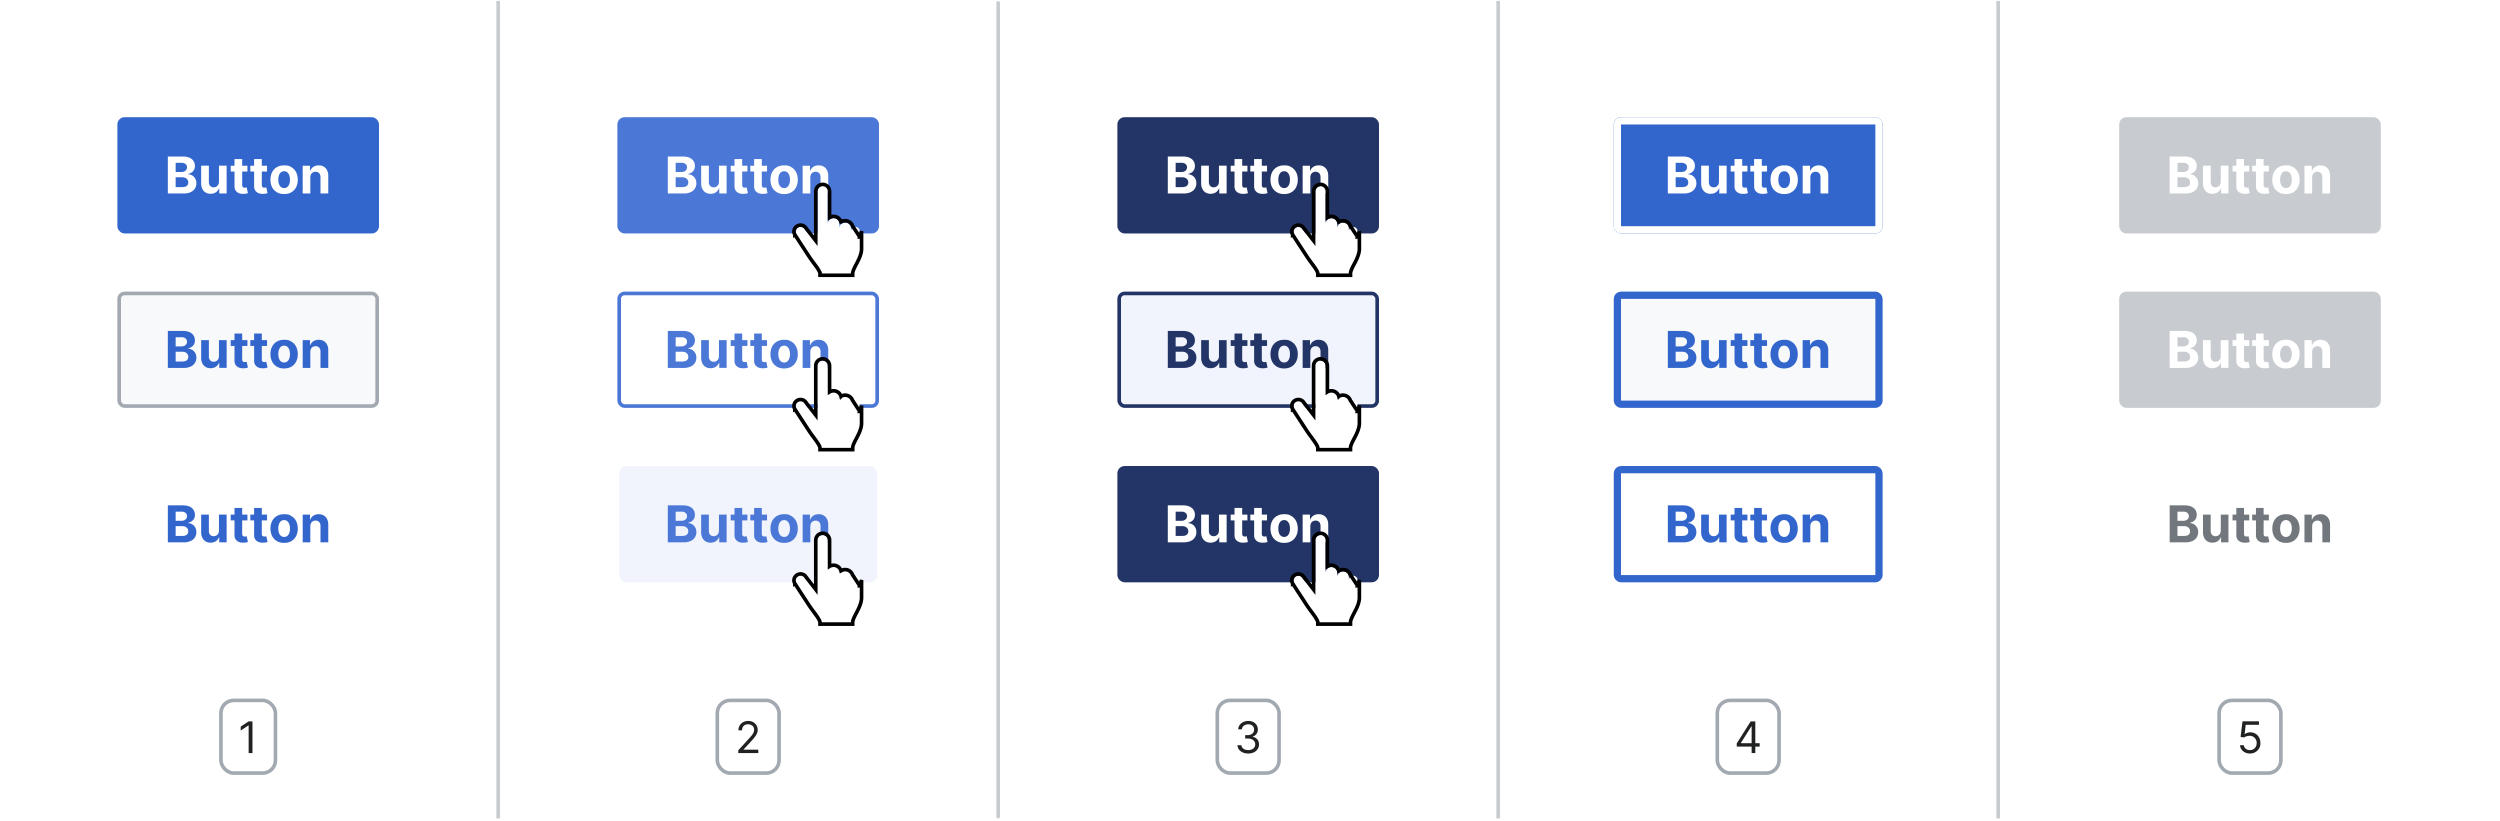 <?xml version="1.0" encoding="UTF-8"?>
<svg xmlns="http://www.w3.org/2000/svg" width="688" height="226" fill="none" viewBox="0 0 688 226">
	<g clip-path="url(#a)">
		<rect width="71" height="31" x="32.8" y="32.75" fill="#36C" rx="1.5"/>
		<path fill="#fff" d="M46.19 53.25V43.07h4.07q1.13 0 1.88.33a2.4 2.4 0 0 1 1.5 2.28q0 .6-.24 1.05a2 2 0 0 1-.65.73 3 3 0 0 1-.95.4v.1a2.3 2.3 0 0 1 1.92 1.18q.32.54.32 1.3a2.6 2.6 0 0 1-1.58 2.44q-.78.37-1.92.37zm2.15-1.76h1.75q.9 0 1.32-.34.4-.35.4-.93 0-.42-.2-.74a1.4 1.4 0 0 0-.58-.51 2 2 0 0 0-.89-.18h-1.8zm0-4.16h1.6q.43 0 .78-.15.34-.16.55-.45.2-.3.2-.7 0-.54-.4-.88a1.6 1.6 0 0 0-1.1-.34h-1.63zM60.26 50v-4.4h2.11v7.64h-2.03v-1.39h-.08a2.3 2.3 0 0 1-.86 1.08q-.6.4-1.46.4-.76.01-1.34-.34a2.4 2.4 0 0 1-.91-.99 3.4 3.4 0 0 1-.33-1.53V45.6h2.12v4.49q0 .67.36 1.07.36.39.96.39a1.4 1.4 0 0 0 1.25-.7q.2-.35.2-.86Zm7.83-4.39v1.6h-4.6v-1.6zm-3.56-1.83h2.12v7.12q0 .3.1.46.07.15.24.23.15.06.38.06.15 0 .3-.03l.22-.04.34 1.58-.45.11a4 4 0 0 1-.7.08q-.77.03-1.34-.2a2 2 0 0 1-.9-.72 2.2 2.2 0 0 1-.3-1.25zm8.96 1.83v1.6h-4.6v-1.6zm-3.56-1.83h2.12v7.12q0 .3.09.46.09.15.25.23.15.06.38.06.15 0 .3-.03l.22-.04.34 1.58-.45.11a4 4 0 0 1-.7.08q-.77.03-1.34-.2a2 2 0 0 1-.9-.72 2.2 2.2 0 0 1-.3-1.25zm8.26 9.62q-1.16 0-2-.5a3.4 3.4 0 0 1-1.3-1.37q-.45-.9-.46-2.07 0-1.19.46-2.07a3.3 3.3 0 0 1 1.3-1.38q.84-.5 2-.5c1.16 0 1.44.17 2 .5q.85.5 1.3 1.38.45.9.46 2.07 0 1.17-.46 2.07a3.4 3.4 0 0 1-1.3 1.38q-.84.5-2 .49m.01-1.64q.53 0 .88-.3a2 2 0 0 0 .54-.82q.18-.53.18-1.2t-.19-1.18a2 2 0 0 0-.53-.83 1.3 1.3 0 0 0-.88-.3q-.52 0-.9.3-.35.3-.53.83-.18.52-.18 1.19t.18 1.18q.18.53.54.83t.9.3Zm7.2-2.92v4.41h-2.1v-7.64h2.01v1.35h.1a2 2 0 0 1 .85-1.05q.6-.4 1.44-.4.8 0 1.39.35.6.35.92 1 .33.63.33 1.53v4.86H88.2v-4.48q0-.7-.36-1.1a1.3 1.3 0 0 0-1-.4 1.5 1.5 0 0 0-.75.19 1.3 1.3 0 0 0-.51.53 2 2 0 0 0-.18.84Z"/>
		<rect width="71" height="31" x="32.8" y="32.75" stroke="#36C" rx="1.5"/>
		<rect width="71" height="31" x="32.8" y="80.75" fill="#F8F9FA" rx="1.5"/>
		<path fill="#36C" d="M46.19 101.25V91.07h4.07q1.13 0 1.88.33a2.4 2.4 0 0 1 1.5 2.28q0 .6-.24 1.05a2 2 0 0 1-.65.73 3 3 0 0 1-.95.4v.1a2.3 2.3 0 0 1 1.92 1.18q.32.55.32 1.3a2.6 2.6 0 0 1-1.58 2.44 4.5 4.5 0 0 1-1.92.37zm2.15-1.76h1.75q.9 0 1.32-.34.4-.35.4-.93 0-.42-.2-.74a1.4 1.4 0 0 0-.58-.51 2 2 0 0 0-.89-.18h-1.8zm0-4.16h1.6q.43 0 .78-.16.34-.15.55-.44.2-.3.2-.7 0-.55-.4-.88a1.6 1.6 0 0 0-1.1-.34h-1.63zM60.26 98v-4.4h2.11v7.64h-2.03v-1.39h-.08a2.3 2.3 0 0 1-.86 1.08q-.6.4-1.46.4-.76.01-1.34-.34a2.4 2.4 0 0 1-.91-.99 3.4 3.4 0 0 1-.33-1.53V93.6h2.12v4.49q0 .67.36 1.07.36.39.96.39a1.4 1.4 0 0 0 1.25-.7q.2-.35.2-.86Zm7.83-4.39v1.6h-4.6v-1.6zm-3.56-1.83h2.12v7.12q0 .3.1.46.07.16.24.22.15.07.38.07.15 0 .3-.03l.22-.04.34 1.58-.45.11a4 4 0 0 1-.7.08q-.77.03-1.34-.2a2 2 0 0 1-.9-.73 2 2 0 0 1-.3-1.24zm8.96 1.83v1.6h-4.6v-1.6zm-3.56-1.83h2.12v7.12q0 .3.09.46t.25.22.38.07q.15 0 .3-.03l.22-.04.34 1.58-.45.11a4 4 0 0 1-.7.08q-.77.03-1.34-.2a2 2 0 0 1-.9-.73 2 2 0 0 1-.3-1.24zm8.26 9.62q-1.16 0-2-.5a3.4 3.4 0 0 1-1.3-1.38 4.5 4.5 0 0 1-.46-2.06q0-1.19.46-2.07a3.3 3.3 0 0 1 1.3-1.38q.84-.5 2-.5c1.16 0 1.44.17 2 .5q.85.5 1.3 1.38.45.9.46 2.07 0 1.17-.46 2.06a3.4 3.4 0 0 1-1.3 1.39q-.84.48-2 .49m.01-1.64q.53 0 .88-.3a2 2 0 0 0 .54-.83q.18-.51.18-1.18t-.19-1.2a2 2 0 0 0-.53-.82 1.3 1.3 0 0 0-.88-.3q-.52 0-.9.3-.35.3-.53.83-.18.52-.18 1.19t.18 1.18q.18.53.54.83t.9.3Zm7.2-2.93v4.42h-2.1v-7.64h2.01v1.35h.1a2 2 0 0 1 .85-1.05q.6-.4 1.44-.4.8 0 1.39.35.6.35.92 1 .33.63.33 1.53v4.86H88.2v-4.48q0-.7-.36-1.1a1.3 1.3 0 0 0-1-.4 1.5 1.5 0 0 0-.75.19 1.3 1.3 0 0 0-.51.54 2 2 0 0 0-.18.84Z"/>
		<rect width="71" height="31" x="32.8" y="80.75" stroke="#A2A9B1" rx="1.5"/>
		<path fill="#36C" d="M46.19 149.25v-10.18h4.07q1.13 0 1.88.33a2.4 2.4 0 0 1 1.5 2.28 2 2 0 0 1-.9 1.78 3 3 0 0 1-.94.4v.1a2.3 2.3 0 0 1 1.92 1.18q.32.55.32 1.3a2.6 2.6 0 0 1-1.58 2.44 4.5 4.5 0 0 1-1.92.37zm2.15-1.76h1.75q.9 0 1.32-.34.4-.34.4-.93 0-.42-.2-.74a1.4 1.4 0 0 0-.58-.51 2 2 0 0 0-.89-.18h-1.8zm0-4.16h1.6q.43 0 .78-.16.34-.15.55-.44.2-.29.2-.7 0-.55-.4-.88a1.6 1.6 0 0 0-1.1-.34h-1.63zM60.26 146v-4.39h2.11v7.64h-2.03v-1.39h-.08a2.3 2.3 0 0 1-.86 1.08q-.6.4-1.46.4-.76.01-1.34-.34a2.4 2.4 0 0 1-.91-.99 3.4 3.4 0 0 1-.33-1.53v-4.87h2.12v4.49q0 .67.36 1.07.36.39.96.39a1.4 1.4 0 0 0 1.25-.7q.2-.35.2-.86Zm7.83-4.39v1.6h-4.6v-1.6zm-3.56-1.83h2.12v7.12q0 .3.1.46.07.16.24.22.15.07.38.07.15 0 .3-.03l.22-.04.34 1.58-.45.11a4 4 0 0 1-.7.08q-.77.03-1.34-.2a2 2 0 0 1-.9-.73 2 2 0 0 1-.3-1.24zm8.96 1.83v1.6h-4.6v-1.6zm-3.56-1.83h2.12v7.12q0 .3.09.46t.25.22.38.07q.15 0 .3-.03l.22-.04.34 1.58-.45.11a4 4 0 0 1-.7.08q-.77.03-1.34-.2a2 2 0 0 1-.9-.73 2 2 0 0 1-.3-1.24zm8.26 9.62q-1.16 0-2-.5a3.4 3.4 0 0 1-1.3-1.37q-.45-.9-.46-2.07 0-1.18.46-2.07a3.3 3.3 0 0 1 1.3-1.38q.84-.5 2-.5c1.16 0 1.44.17 2 .5q.85.5 1.3 1.38.45.9.46 2.07 0 1.17-.46 2.07a3.4 3.4 0 0 1-1.3 1.38q-.84.5-2 .49m.01-1.64q.53 0 .88-.3.36-.3.54-.82.18-.53.18-1.2t-.19-1.18-.53-.83a1.3 1.3 0 0 0-.88-.3q-.52 0-.9.3-.35.3-.53.83-.18.52-.18 1.19t.18 1.19.54.82.9.3Zm7.2-2.92v4.41h-2.1v-7.64h2.01v1.35h.1q.25-.67.85-1.05.6-.4 1.44-.4.8 0 1.39.35.6.35.92 1 .33.64.33 1.53v4.86H88.2v-4.48q0-.7-.36-1.1a1.3 1.3 0 0 0-1-.4 1.5 1.5 0 0 0-.75.19 1.3 1.3 0 0 0-.51.54 2 2 0 0 0-.18.84"/>
		<path fill="#202122" d="M69.48 198.52v8.73h-1.05v-7.62h-.06l-2.13 1.42v-1.08l2.19-1.45z"/>
		<rect width="15" height="20" x="60.8" y="192.75" stroke="#A2A9B1" rx="3.5"/>
		<path fill="#C8CCD1" d="M137.6.25h-1v225h1z"/>
	</g>
	<g clip-path="url(#b)">
		<rect width="71" height="31" x="170.4" y="32.75" fill="#4b77d6" rx="1.5"/>
		<path fill="#fff" d="M183.78 53.25V43.07h4.08q1.12 0 1.88.33a2.4 2.4 0 0 1 1.5 2.28q0 .6-.24 1.05a2 2 0 0 1-.65.73 3 3 0 0 1-.95.4v.1a2.3 2.3 0 0 1 1.92 1.18q.32.54.32 1.3a2.6 2.6 0 0 1-1.58 2.44q-.78.37-1.93.37zm2.16-1.76h1.75q.9 0 1.31-.34t.42-.93q0-.42-.2-.74a1.4 1.4 0 0 0-.59-.51 2 2 0 0 0-.89-.18h-1.8zm0-4.16h1.6q.44 0 .78-.15a1.3 1.3 0 0 0 .55-.45q.2-.3.2-.7 0-.54-.4-.88a1.6 1.6 0 0 0-1.1-.34h-1.63zM197.86 50v-4.4h2.11v7.64h-2.03v-1.39h-.08a2.3 2.3 0 0 1-.86 1.08q-.6.4-1.46.4-.76.01-1.34-.34a2.4 2.4 0 0 1-.91-.99 3.4 3.4 0 0 1-.33-1.53V45.6h2.12v4.49q0 .67.36 1.07.36.39.96.39a1.4 1.4 0 0 0 1.25-.7q.2-.35.2-.86Zm7.83-4.39v1.6h-4.6v-1.6zm-3.56-1.83h2.12v7.12q0 .3.1.46a.5.5 0 0 0 .24.23q.15.06.38.06.15 0 .3-.03l.22-.04.34 1.58-.45.11a4 4 0 0 1-.7.08q-.77.03-1.34-.2a2 2 0 0 1-.9-.72 2.2 2.2 0 0 1-.3-1.25v-7.4Zm8.96 1.83v1.6h-4.6v-1.6zm-3.56-1.83h2.12v7.12q0 .3.09.46.09.15.25.23.15.06.38.06.15 0 .3-.03l.22-.04.34 1.58-.45.11a4 4 0 0 1-.7.08q-.77.03-1.34-.2a2 2 0 0 1-.9-.72 2.2 2.2 0 0 1-.3-1.25v-7.4Zm8.26 9.62q-1.16 0-2-.5a3.4 3.4 0 0 1-1.3-1.37q-.46-.9-.46-2.07 0-1.19.46-2.07a3.3 3.3 0 0 1 1.3-1.38q.84-.5 2-.5c1.16 0 1.44.17 2 .5a3.3 3.3 0 0 1 1.3 1.38q.45.9.46 2.07 0 1.17-.46 2.07a3.4 3.4 0 0 1-1.3 1.38q-.84.5-2 .49m.01-1.64q.53 0 .88-.3a2 2 0 0 0 .53-.82q.2-.53.19-1.2 0-.66-.19-1.18a2 2 0 0 0-.53-.83 1.3 1.3 0 0 0-.88-.3q-.52 0-.9.3a2 2 0 0 0-.53.83 4 4 0 0 0-.18 1.19q0 .67.18 1.18.18.53.54.83t.9.3Zm7.2-2.92v4.41h-2.11v-7.64h2.01v1.35h.1q.25-.67.84-1.05.6-.4 1.45-.4.8 0 1.39.35.6.35.92 1 .33.63.33 1.53v4.86h-2.12v-4.48q0-.7-.36-1.1a1.3 1.3 0 0 0-1-.4q-.43 0-.75.19a1.3 1.3 0 0 0-.51.53 2 2 0 0 0-.19.84Z"/>
		<rect width="71" height="31" x="170.4" y="32.75" stroke="#4b77d6" rx="1.5"/>
		<rect width="71" height="31" x="170.4" y="80.75" fill="#fff" rx="1.5"/>
		<path fill="#4b77d6" d="M183.78 101.25V91.07h4.08q1.12 0 1.88.33a2.4 2.4 0 0 1 1.5 2.28q0 .6-.24 1.05a2 2 0 0 1-.65.73 3 3 0 0 1-.95.4v.1a2.3 2.3 0 0 1 1.92 1.18q.32.55.32 1.3a2.6 2.6 0 0 1-1.58 2.44 4.5 4.5 0 0 1-1.93.37zm2.16-1.76h1.75q.9 0 1.31-.34t.42-.93q0-.42-.2-.74a1.4 1.4 0 0 0-.59-.51 2 2 0 0 0-.89-.18h-1.8zm0-4.16h1.6q.44 0 .78-.16a1.3 1.3 0 0 0 .55-.44q.2-.3.2-.7 0-.55-.4-.88a1.6 1.6 0 0 0-1.1-.34h-1.63zM197.86 98v-4.4h2.11v7.64h-2.03v-1.39h-.08a2.3 2.3 0 0 1-.86 1.08q-.6.4-1.46.4-.76.01-1.34-.34a2.4 2.4 0 0 1-.91-.99 3.4 3.4 0 0 1-.33-1.53V93.6h2.12v4.49q0 .67.36 1.07.36.39.96.39a1.4 1.4 0 0 0 1.25-.7q.2-.35.2-.86Zm7.83-4.39v1.6h-4.6v-1.6zm-3.56-1.83h2.12v7.12q0 .3.1.46a.5.5 0 0 0 .24.22q.15.07.38.07.15 0 .3-.03l.22-.04.34 1.58-.45.11a4 4 0 0 1-.7.08q-.77.03-1.34-.2a2 2 0 0 1-.9-.73 2 2 0 0 1-.3-1.24v-7.4Zm8.96 1.83v1.6h-4.6v-1.6zm-3.56-1.83h2.12v7.12q0 .3.09.46t.25.22.38.07q.15 0 .3-.03l.22-.04.34 1.58-.45.11a4 4 0 0 1-.7.08q-.77.03-1.34-.2a2 2 0 0 1-.9-.73 2 2 0 0 1-.3-1.24v-7.4Zm8.26 9.62q-1.16 0-2-.5a3.4 3.4 0 0 1-1.3-1.38 4.5 4.5 0 0 1-.46-2.06q0-1.19.46-2.07a3.3 3.3 0 0 1 1.3-1.38q.84-.5 2-.5c1.16 0 1.44.17 2 .5a3.3 3.3 0 0 1 1.3 1.38q.45.9.46 2.07 0 1.17-.46 2.06a3.4 3.4 0 0 1-1.3 1.39q-.84.48-2 .49m.01-1.64q.53 0 .88-.3a2 2 0 0 0 .53-.83q.2-.51.19-1.18 0-.67-.19-1.2a2 2 0 0 0-.53-.82 1.3 1.3 0 0 0-.88-.3q-.52 0-.9.3a2 2 0 0 0-.53.83 4 4 0 0 0-.18 1.19q0 .67.18 1.18.18.53.54.83t.9.3Zm7.2-2.93v4.42h-2.11v-7.64h2.01v1.35h.1q.25-.67.84-1.05.6-.4 1.45-.4.8 0 1.39.35.6.35.92 1 .33.63.33 1.53v4.86h-2.12v-4.48q0-.7-.36-1.1a1.3 1.3 0 0 0-1-.4 1.5 1.5 0 0 0-.75.19 1.3 1.3 0 0 0-.51.54q-.18.34-.19.84Z"/>
		<rect width="71" height="31" x="170.4" y="80.75" stroke="#4b77d6" rx="1.5"/>
		<rect width="71" height="32" x="170.4" y="128.25" fill="#f1f4fd" rx="2"/>
		<path fill="#4b77d6" d="M183.78 149.25v-10.18h4.08q1.12 0 1.88.33a2.4 2.4 0 0 1 1.5 2.28q0 .6-.24 1.05a2 2 0 0 1-.65.73 3 3 0 0 1-.95.4v.1a2.3 2.3 0 0 1 1.92 1.18q.32.55.32 1.3a2.6 2.6 0 0 1-1.58 2.44 4.5 4.5 0 0 1-1.93.37zm2.16-1.76h1.75q.9 0 1.31-.34t.42-.93q0-.42-.2-.74a1.4 1.4 0 0 0-.59-.51 2 2 0 0 0-.89-.18h-1.8zm0-4.16h1.6q.44 0 .78-.16.34-.15.55-.44.2-.29.2-.7 0-.55-.4-.88a1.6 1.6 0 0 0-1.1-.34h-1.63zm11.92 2.67v-4.39h2.11v7.64h-2.03v-1.39h-.08a2.3 2.3 0 0 1-.86 1.08q-.6.4-1.46.4-.76.01-1.34-.34a2.4 2.4 0 0 1-.91-.99 3.4 3.4 0 0 1-.33-1.53v-4.87h2.12v4.49q0 .67.36 1.07.36.39.96.39a1.4 1.4 0 0 0 1.25-.7q.2-.35.2-.86Zm7.83-4.39v1.6h-4.6v-1.6zm-3.56-1.83h2.12v7.12q0 .3.1.46.07.16.24.22.15.07.38.07.15 0 .3-.03l.22-.04.34 1.58-.45.11a4 4 0 0 1-.7.08q-.77.03-1.34-.2a2 2 0 0 1-.9-.73 2 2 0 0 1-.3-1.24v-7.4Zm8.96 1.83v1.6h-4.6v-1.6zm-3.56-1.83h2.12v7.12q0 .3.09.46t.25.22.38.07q.15 0 .3-.03l.22-.04.34 1.58-.45.11a4 4 0 0 1-.7.08q-.77.03-1.34-.2a2 2 0 0 1-.9-.73 2 2 0 0 1-.3-1.24v-7.4Zm8.26 9.62q-1.16 0-2-.5a3.4 3.4 0 0 1-1.3-1.37q-.46-.9-.46-2.07 0-1.18.46-2.07a3.3 3.3 0 0 1 1.3-1.38q.84-.5 2-.5c1.16 0 1.44.17 2 .5q.84.5 1.3 1.38.46.9.46 2.07t-.46 2.07a3.4 3.4 0 0 1-1.3 1.38q-.84.5-2 .49m.01-1.64q.53 0 .88-.3.36-.3.53-.82.2-.53.19-1.2 0-.66-.19-1.18a2 2 0 0 0-.53-.83 1.3 1.3 0 0 0-.88-.3q-.53 0-.9.3a2 2 0 0 0-.53.83 4 4 0 0 0-.18 1.19q0 .66.18 1.19t.54.82q.36.3.9.3Zm7.2-2.92v4.41h-2.11v-7.64h2.01v1.35h.1q.25-.67.84-1.05.6-.4 1.45-.4.8 0 1.39.35.6.35.92 1 .33.64.33 1.53v4.86h-2.12v-4.48q0-.7-.36-1.1a1.3 1.3 0 0 0-1-.4 1.5 1.5 0 0 0-.75.19 1.3 1.3 0 0 0-.51.54q-.18.34-.19.84"/>
		<path fill="#202122" d="M203.17 207.25v-.77l2.88-3.15q.51-.56.84-.96a4 4 0 0 0 .48-.78q.16-.36.16-.77a1.4 1.4 0 0 0-.22-.8 1.4 1.4 0 0 0-.6-.51 2 2 0 0 0-.85-.19q-.5 0-.87.21a1.4 1.4 0 0 0-.58.58 2 2 0 0 0-.2.87h-1a2.5 2.5 0 0 1 1.32-2.25 3 3 0 0 1 1.37-.33q.75 0 1.36.33a2.4 2.4 0 0 1 1.26 2.09q0 .49-.17.95t-.6 1.01q-.42.56-1.17 1.37l-1.96 2.1v.06h4.06v.94h-5.5Z"/>
		<rect width="17" height="20" x="197.4" y="192.75" stroke="#A2A9B1" rx="3.5"/>
		<rect width=".5" height="224.5" x="-.25" y=".25" stroke="#C8CCD1" stroke-width=".5" rx=".25" transform="matrix(-1 0 0 1 274.7 .25)"/>
	</g>
	<g clip-path="url(#c)">
		<rect width="71" height="31" x="308" y="32.75" fill="#233566" rx="1.5"/>
		<path fill="#fff" d="M321.38 53.25V43.07h4.08q1.13 0 1.88.33t1.13.93q.37.58.37 1.35 0 .6-.24 1.05a2 2 0 0 1-.65.73 3 3 0 0 1-.95.4v.1a2.3 2.3 0 0 1 1.92 1.18q.32.54.32 1.3a2.6 2.6 0 0 1-1.58 2.44q-.78.37-1.93.37zm2.16-1.76h1.75q.9 0 1.31-.34t.42-.93q0-.42-.2-.74a1.4 1.4 0 0 0-.59-.51 2 2 0 0 0-.89-.18h-1.8zm0-4.16h1.6q.44 0 .78-.15a1.3 1.3 0 0 0 .55-.45q.2-.3.2-.7 0-.54-.4-.88a1.6 1.6 0 0 0-1.1-.34h-1.63zM335.46 50v-4.4h2.11v7.64h-2.03v-1.39h-.08a2.3 2.3 0 0 1-.86 1.08q-.6.4-1.46.4-.75.01-1.34-.34a2.4 2.4 0 0 1-.91-.99 3.4 3.4 0 0 1-.33-1.53V45.6h2.12v4.49q0 .67.36 1.07.36.39.96.39a1.4 1.4 0 0 0 1.25-.7q.2-.35.2-.86Zm7.83-4.39v1.6h-4.6v-1.6zm-3.56-1.83h2.12v7.12q0 .3.1.46a.5.5 0 0 0 .24.23q.15.06.38.06.15 0 .3-.03l.22-.04.34 1.58-.45.11a4 4 0 0 1-.7.08q-.77.03-1.34-.2a2 2 0 0 1-.9-.72 2.2 2.2 0 0 1-.3-1.25v-7.4Zm8.96 1.83v1.6h-4.6v-1.6zm-3.56-1.83h2.12v7.12q0 .3.09.46.09.15.25.23.15.06.38.06.15 0 .3-.03l.22-.04.34 1.58-.45.11a4 4 0 0 1-.7.08q-.77.03-1.34-.2a2 2 0 0 1-.9-.72 2.2 2.2 0 0 1-.3-1.25zm8.26 9.62q-1.16 0-2-.5a3.4 3.4 0 0 1-1.3-1.37q-.45-.9-.45-2.07 0-1.19.45-2.07a3.3 3.3 0 0 1 1.3-1.38q.84-.5 2-.5c1.16 0 1.44.17 2 .5a3.3 3.3 0 0 1 1.3 1.38q.46.9.46 2.07t-.46 2.07a3.4 3.4 0 0 1-1.3 1.38q-.83.5-2 .49m.01-1.64q.53 0 .88-.3a2 2 0 0 0 .54-.82q.18-.53.18-1.2t-.18-1.18a2 2 0 0 0-.54-.83 1.3 1.3 0 0 0-.88-.3q-.53 0-.9.3a2 2 0 0 0-.53.83 4 4 0 0 0-.18 1.19q0 .67.18 1.18.18.53.54.83t.9.3Zm7.2-2.92v4.41h-2.11v-7.64h2.02v1.35h.09q.25-.67.84-1.05.6-.4 1.45-.4.8 0 1.39.35.6.35.92 1 .33.63.33 1.53v4.86h-2.12v-4.48q0-.7-.36-1.1a1.3 1.3 0 0 0-1-.4q-.43 0-.75.19a1.3 1.3 0 0 0-.51.53 2 2 0 0 0-.19.84Z"/>
		<rect width="71" height="31" x="308" y="32.75" stroke="#233566" rx="1.5"/>
		<rect width="71" height="31" x="308" y="80.75" fill="#f1f4fd" rx="1.5"/>
		<path fill="#233566" d="M321.38 101.25V91.07h4.08q1.13 0 1.88.33t1.13.93q.37.58.37 1.35 0 .6-.24 1.05a2 2 0 0 1-.65.73 3 3 0 0 1-.95.4v.1a2.3 2.3 0 0 1 1.92 1.18q.32.55.32 1.3a2.6 2.6 0 0 1-1.58 2.44 4.5 4.5 0 0 1-1.93.37zm2.16-1.76h1.75q.9 0 1.31-.34t.42-.93q0-.42-.2-.74a1.4 1.4 0 0 0-.59-.51 2 2 0 0 0-.89-.18h-1.8zm0-4.16h1.6q.44 0 .78-.16a1.3 1.3 0 0 0 .55-.44q.2-.3.2-.7 0-.55-.4-.88a1.6 1.6 0 0 0-1.1-.34h-1.63zM335.46 98v-4.4h2.11v7.64h-2.03v-1.39h-.08a2.3 2.3 0 0 1-.86 1.08q-.6.4-1.46.4-.75.01-1.34-.34a2.4 2.4 0 0 1-.91-.99 3.4 3.4 0 0 1-.33-1.53V93.6h2.12v4.49q0 .67.36 1.07.36.39.96.39a1.4 1.4 0 0 0 1.25-.7q.2-.35.2-.86Zm7.83-4.39v1.6h-4.6v-1.6zm-3.56-1.83h2.12v7.12q0 .3.1.46a.5.5 0 0 0 .24.22q.15.07.38.07.15 0 .3-.03l.22-.04.34 1.58-.45.11a4 4 0 0 1-.7.08q-.77.03-1.34-.2a2 2 0 0 1-.9-.73 2 2 0 0 1-.3-1.24v-7.4Zm8.96 1.83v1.6h-4.6v-1.6zm-3.56-1.83h2.12v7.12q0 .3.09.46t.25.22q.15.07.38.07.15 0 .3-.03l.22-.04.34 1.58-.45.11a4 4 0 0 1-.7.08q-.77.03-1.34-.2a2 2 0 0 1-.9-.73 2 2 0 0 1-.3-1.24zm8.26 9.62q-1.16 0-2-.5a3.4 3.4 0 0 1-1.3-1.38 4.5 4.5 0 0 1-.45-2.06q0-1.19.45-2.07a3.3 3.3 0 0 1 1.3-1.38q.84-.5 2-.5c1.16 0 1.44.17 2 .5a3.3 3.3 0 0 1 1.3 1.38q.46.9.46 2.07t-.46 2.06a3.4 3.4 0 0 1-1.3 1.39q-.83.48-2 .49m.01-1.64q.53 0 .88-.3a2 2 0 0 0 .54-.83q.18-.51.18-1.18t-.18-1.2a2 2 0 0 0-.54-.82 1.3 1.3 0 0 0-.88-.3q-.53 0-.9.3a2 2 0 0 0-.53.83 4 4 0 0 0-.18 1.19q0 .67.18 1.18.18.53.54.83t.9.3Zm7.2-2.93v4.42h-2.11v-7.64h2.02v1.35h.09q.25-.67.84-1.05.6-.4 1.45-.4.8 0 1.39.35.6.35.92 1 .33.63.33 1.53v4.86h-2.12v-4.48q0-.7-.36-1.1a1.3 1.3 0 0 0-1-.4 1.5 1.5 0 0 0-.75.19 1.3 1.3 0 0 0-.51.54q-.18.34-.19.84Z"/>
		<rect width="71" height="31" x="308" y="80.75" stroke="#233566" rx="1.5"/>
		<rect width="71" height="31" x="308" y="128.75" fill="#233566" rx="1.5"/>
		<path fill="#fff" d="M321.38 149.25v-10.18h4.08q1.13 0 1.88.33t1.13.93q.37.58.37 1.35 0 .6-.24 1.05a2 2 0 0 1-.65.73 3 3 0 0 1-.95.4v.1a2.3 2.3 0 0 1 1.92 1.18q.32.55.32 1.3a2.6 2.6 0 0 1-1.58 2.44 4.5 4.5 0 0 1-1.93.37zm2.16-1.76h1.75q.9 0 1.31-.34t.42-.93q0-.42-.2-.74a1.4 1.4 0 0 0-.59-.51 2 2 0 0 0-.89-.18h-1.8zm0-4.16h1.6q.44 0 .78-.16.34-.15.55-.44.2-.29.2-.7 0-.55-.4-.88a1.6 1.6 0 0 0-1.1-.34h-1.63zm11.92 2.67v-4.39h2.11v7.64h-2.03v-1.39h-.08a2.3 2.3 0 0 1-.86 1.08q-.6.4-1.46.4-.75.01-1.34-.34a2.4 2.4 0 0 1-.91-.99 3.4 3.4 0 0 1-.33-1.53v-4.87h2.12v4.49q0 .67.36 1.07.36.39.96.39a1.4 1.4 0 0 0 1.25-.7q.2-.35.2-.86Zm7.83-4.39v1.6h-4.6v-1.6zm-3.56-1.83h2.12v7.12q0 .3.1.46.08.16.24.22.15.07.38.07.15 0 .3-.03l.22-.04.34 1.58-.45.11a4 4 0 0 1-.7.08q-.77.03-1.34-.2a2 2 0 0 1-.9-.73 2 2 0 0 1-.3-1.24v-7.4Zm8.96 1.83v1.6h-4.6v-1.6zm-3.56-1.83h2.12v7.12q0 .3.09.46t.25.22q.15.07.38.07.15 0 .3-.03l.22-.04.34 1.58-.45.11a4 4 0 0 1-.7.08q-.77.03-1.34-.2a2 2 0 0 1-.9-.73 2 2 0 0 1-.3-1.24v-7.4Zm8.26 9.62q-1.16 0-2-.5a3.4 3.4 0 0 1-1.3-1.37q-.45-.9-.45-2.07 0-1.18.45-2.07a3.3 3.3 0 0 1 1.3-1.38q.84-.5 2-.5c1.16 0 1.44.17 2 .5q.85.5 1.3 1.38.45.9.46 2.07 0 1.17-.46 2.07a3.4 3.4 0 0 1-1.3 1.38q-.84.5-2 .49m.01-1.64q.53 0 .88-.3.36-.3.54-.82.18-.53.18-1.2t-.18-1.18a2 2 0 0 0-.54-.83 1.3 1.3 0 0 0-.88-.3q-.52 0-.9.3a2 2 0 0 0-.53.83 4 4 0 0 0-.18 1.19q0 .66.18 1.19t.54.82q.36.3.9.3Zm7.2-2.92v4.41h-2.11v-7.64h2.02v1.35h.09q.25-.67.84-1.05.6-.4 1.45-.4.8 0 1.39.35.6.35.92 1 .33.64.33 1.53v4.86h-2.12v-4.48q0-.7-.36-1.1a1.3 1.3 0 0 0-1-.4 1.5 1.5 0 0 0-.75.19 1.3 1.3 0 0 0-.51.54q-.18.34-.19.84"/>
		<rect width="71" height="31" x="308" y="128.75" stroke="#233566" rx="1.5"/>
		<path fill="#202122" d="M343.53 207.37a4 4 0 0 1-1.5-.29 2.6 2.6 0 0 1-1.05-.8 2 2 0 0 1-.41-1.21h1.07q.03.42.29.73.26.3.67.47a2.6 2.6 0 0 0 1.91-.04q.44-.18.68-.54a1.5 1.5 0 0 0 .01-1.66 1.6 1.6 0 0 0-.7-.58q-.46-.2-1.12-.2h-.7v-.94h.7a2 2 0 0 0 .91-.2 1.4 1.4 0 0 0 .84-1.32q0-.44-.2-.77a1.3 1.3 0 0 0-.55-.51 2 2 0 0 0-.83-.19q-.45 0-.85.17-.4.16-.65.47a1.2 1.2 0 0 0-.27.75h-1.03q.03-.69.42-1.2a2.6 2.6 0 0 1 1.01-.82 3.3 3.3 0 0 1 2.78.04 2.3 2.3 0 0 1 1.2 2 2 2 0 0 1-.4 1.27 2 2 0 0 1-1.03.72v.06q.82.15 1.29.7.46.57.46 1.4 0 .72-.39 1.28a2.6 2.6 0 0 1-1.04.89q-.67.32-1.52.32"/>
		<rect width="17" height="20" x="335" y="192.75" stroke="#A2A9B1" rx="3.5"/>
		<path fill="#C8CCD1" d="M412.8.25h-1v225h1z"/>
	</g>
	<g clip-path="url(#d)">
		<g filter="url(#e)">
			<rect width="74" height="32" x="444.1" y="32.25" fill="#36C" rx="2"/>
			<path fill="#fff" d="M458.99 53.25V43.07h4.07q1.13 0 1.88.33t1.13.93q.37.58.37 1.35 0 .6-.24 1.05a2 2 0 0 1-.65.73 3 3 0 0 1-.95.4v.1a2.3 2.3 0 0 1 1.92 1.18q.32.54.32 1.3a2.6 2.6 0 0 1-1.58 2.44q-.78.37-1.92.37zm2.15-1.76h1.75q.9 0 1.32-.34.4-.35.4-.93 0-.42-.2-.74a1.4 1.4 0 0 0-.58-.51 2 2 0 0 0-.89-.18h-1.8zm0-4.16h1.6q.44 0 .78-.15a1.3 1.3 0 0 0 .55-.45q.2-.3.2-.7 0-.54-.4-.88a1.6 1.6 0 0 0-1.1-.34h-1.63zM473.06 50v-4.4h2.11v7.64h-2.03v-1.39h-.08a2.3 2.3 0 0 1-.86 1.08q-.6.4-1.46.4-.75.01-1.34-.34a2.4 2.4 0 0 1-.91-.99 3.4 3.4 0 0 1-.33-1.53V45.6h2.12v4.49q0 .67.36 1.07.36.39.96.39a1.4 1.4 0 0 0 1.25-.7q.2-.35.2-.86Zm7.83-4.39v1.6h-4.6v-1.6zm-3.56-1.83h2.12v7.12q0 .3.1.46a.5.5 0 0 0 .24.23q.15.06.38.06.15 0 .3-.03l.22-.04.34 1.58-.45.11a4 4 0 0 1-.7.08q-.77.03-1.34-.2a2 2 0 0 1-.9-.72 2.2 2.2 0 0 1-.3-1.25v-7.4Zm8.96 1.83v1.6h-4.6v-1.6zm-3.56-1.83h2.12v7.12q0 .3.09.46.09.15.25.23.15.06.38.06.15 0 .3-.03l.22-.04.34 1.58-.45.11a4 4 0 0 1-.7.08q-.77.03-1.34-.2a2 2 0 0 1-.9-.72 2.2 2.2 0 0 1-.3-1.25zM491 53.4q-1.16 0-2-.5a3.4 3.4 0 0 1-1.3-1.37q-.45-.9-.45-2.07 0-1.19.45-2.07a3.3 3.3 0 0 1 1.3-1.38q.84-.5 2-.5c1.16 0 1.44.17 2 .5a3.3 3.3 0 0 1 1.3 1.38q.46.9.46 2.07t-.46 2.07a3.4 3.4 0 0 1-1.3 1.38q-.84.5-2 .49m.01-1.64q.53 0 .88-.3a2 2 0 0 0 .54-.82q.18-.53.18-1.2t-.18-1.18a2 2 0 0 0-.54-.83 1.3 1.3 0 0 0-.88-.3q-.52 0-.9.3a2 2 0 0 0-.53.83 4 4 0 0 0-.18 1.19q0 .67.18 1.18.18.53.54.83t.9.3Zm7.2-2.92v4.41h-2.11v-7.64h2.02v1.35h.09q.25-.67.85-1.05.6-.4 1.44-.4.8 0 1.39.35.6.35.92 1 .33.63.33 1.53v4.86H501v-4.48q0-.7-.36-1.1a1.3 1.3 0 0 0-1-.4q-.43 0-.75.19a1.3 1.3 0 0 0-.51.53q-.18.36-.18.84Z"/>
			<rect width="72" height="30" x="445.1" y="33.25" stroke="#fff" stroke-linejoin="round" stroke-width="2" rx="1"/>
		</g>
		<rect width="72" height="30" x="445.1" y="81.25" fill="#F8F9FA" rx="1"/>
		<path fill="#36C" d="M458.99 101.25V91.07h4.07q1.13 0 1.88.33t1.13.93q.37.58.37 1.35 0 .6-.24 1.05a2 2 0 0 1-.65.73 3 3 0 0 1-.95.4v.1a2.3 2.3 0 0 1 1.92 1.18q.32.55.32 1.3a2.6 2.6 0 0 1-1.58 2.44 4.5 4.5 0 0 1-1.92.37zm2.15-1.76h1.75q.9 0 1.32-.34.4-.35.4-.93 0-.42-.2-.74a1.4 1.4 0 0 0-.58-.51 2 2 0 0 0-.89-.18h-1.8zm0-4.16h1.6q.44 0 .78-.16a1.3 1.3 0 0 0 .55-.44q.2-.3.2-.7 0-.55-.4-.88a1.6 1.6 0 0 0-1.1-.34h-1.63zM473.06 98v-4.4h2.11v7.64h-2.03v-1.39h-.08a2.3 2.3 0 0 1-.86 1.08q-.6.4-1.46.4-.75.01-1.34-.34a2.4 2.4 0 0 1-.91-.99 3.4 3.4 0 0 1-.33-1.53V93.6h2.12v4.49q0 .67.36 1.07.36.39.96.39a1.4 1.4 0 0 0 1.25-.7q.2-.35.2-.86Zm7.83-4.39v1.6h-4.6v-1.6zm-3.56-1.83h2.12v7.12q0 .3.1.46a.5.5 0 0 0 .24.22q.15.07.38.07.15 0 .3-.03l.22-.04.34 1.58-.45.11a4 4 0 0 1-.7.08q-.77.03-1.34-.2a2 2 0 0 1-.9-.73 2 2 0 0 1-.3-1.24v-7.4Zm8.96 1.83v1.6h-4.6v-1.6zm-3.56-1.83h2.12v7.12q0 .3.09.46t.25.22q.15.07.38.07.15 0 .3-.03l.22-.04.34 1.58-.45.11a4 4 0 0 1-.7.08q-.77.03-1.34-.2a2 2 0 0 1-.9-.73 2 2 0 0 1-.3-1.24zm8.26 9.62q-1.16 0-2-.5a3.4 3.4 0 0 1-1.3-1.38 4.5 4.5 0 0 1-.45-2.06q0-1.19.45-2.07a3.3 3.3 0 0 1 1.3-1.38q.84-.5 2-.5c1.16 0 1.44.17 2 .5a3.3 3.3 0 0 1 1.3 1.38q.45.9.46 2.07 0 1.17-.46 2.06a3.4 3.4 0 0 1-1.3 1.39q-.84.48-2 .49m.01-1.64q.53 0 .88-.3a2 2 0 0 0 .54-.83q.18-.51.18-1.18t-.18-1.2a2 2 0 0 0-.54-.82 1.3 1.3 0 0 0-.88-.3q-.52 0-.9.3a2 2 0 0 0-.53.83 4 4 0 0 0-.18 1.19q0 .67.18 1.18.18.53.54.83t.9.3Zm7.2-2.93v4.42h-2.11v-7.64h2.02v1.35h.09q.25-.67.85-1.05.6-.4 1.44-.4.8 0 1.39.35.6.35.92 1 .33.63.33 1.53v4.86H501v-4.48q0-.7-.36-1.1a1.3 1.3 0 0 0-1-.4 1.5 1.5 0 0 0-.75.19 1.3 1.3 0 0 0-.51.54q-.18.34-.18.84Z"/>
		<rect width="72" height="30" x="445.1" y="81.25" stroke="#36C" stroke-width="2" rx="1"/>
		<path fill="#36C" d="M458.99 149.25v-10.18h4.07q1.13 0 1.88.33t1.13.93q.37.58.37 1.35 0 .6-.24 1.05a2 2 0 0 1-.65.73 3 3 0 0 1-.95.4v.1a2.3 2.3 0 0 1 1.92 1.18q.32.55.32 1.3a2.6 2.6 0 0 1-1.58 2.44 4.5 4.5 0 0 1-1.92.37zm2.15-1.76h1.75q.9 0 1.32-.34.4-.34.4-.93 0-.42-.2-.74a1.4 1.4 0 0 0-.58-.51 2 2 0 0 0-.89-.18h-1.8zm0-4.16h1.6q.44 0 .78-.16.34-.15.55-.44.2-.29.2-.7 0-.55-.4-.88a1.6 1.6 0 0 0-1.1-.34h-1.63zm11.92 2.67v-4.39h2.11v7.64h-2.03v-1.39h-.08a2.3 2.3 0 0 1-.86 1.08q-.6.4-1.46.4-.75.01-1.34-.34a2.4 2.4 0 0 1-.91-.99 3.4 3.4 0 0 1-.33-1.53v-4.87h2.12v4.49q0 .67.36 1.07.36.39.96.39a1.4 1.4 0 0 0 1.25-.7q.2-.35.2-.86Zm7.83-4.39v1.6h-4.6v-1.6zm-3.56-1.83h2.12v7.12q0 .3.1.46.08.16.24.22.15.07.38.07.15 0 .3-.03l.22-.04.34 1.58-.45.11a4 4 0 0 1-.7.08q-.77.03-1.34-.2a2 2 0 0 1-.9-.73 2 2 0 0 1-.3-1.24v-7.4Zm8.96 1.83v1.6h-4.6v-1.6zm-3.56-1.83h2.12v7.12q0 .3.09.46t.25.22q.15.07.38.07.15 0 .3-.03l.22-.04.34 1.58-.45.11a4 4 0 0 1-.7.08q-.77.03-1.34-.2a2 2 0 0 1-.9-.73 2 2 0 0 1-.3-1.24zm8.26 9.62q-1.16 0-2-.5a3.4 3.4 0 0 1-1.3-1.37q-.45-.9-.45-2.07 0-1.18.45-2.07a3.3 3.3 0 0 1 1.3-1.38q.84-.5 2-.5c1.16 0 1.44.17 2 .5q.85.5 1.3 1.38.45.9.46 2.07 0 1.17-.46 2.07a3.4 3.4 0 0 1-1.3 1.38q-.84.5-2 .49m.01-1.64q.53 0 .88-.3.36-.3.54-.82.18-.53.18-1.2t-.18-1.18a2 2 0 0 0-.54-.83 1.3 1.3 0 0 0-.88-.3q-.52 0-.9.3a2 2 0 0 0-.53.83 4 4 0 0 0-.18 1.19q0 .66.18 1.19t.54.82q.36.3.9.3Zm7.2-2.92v4.41h-2.11v-7.64h2.02v1.35h.09q.25-.67.85-1.05.6-.4 1.44-.4.8 0 1.39.35.6.35.92 1 .33.64.33 1.53v4.86H501v-4.48q0-.7-.36-1.1a1.3 1.3 0 0 0-1-.4 1.5 1.5 0 0 0-.75.19 1.3 1.3 0 0 0-.51.54q-.18.34-.18.84"/>
		<rect width="72" height="30" x="445.1" y="129.25" stroke="#36C" stroke-width="2" rx="1"/>
		<path fill="#202122" d="M477.95 205.46v-.87l3.84-6.07h.63v1.35h-.43l-2.9 4.58v.07h5.17v.94zm4.1 1.79v-8.73h1.01v8.73z"/>
		<rect width="17" height="20" x="472.6" y="192.75" stroke="#A2A9B1" rx="3.5"/>
		<path fill="#C8CCD1" d="M550.4.25h-1v225h1z"/>
	</g>
	<g clip-path="url(#f)">
		<rect width="71" height="31" x="583.7" y="32.75" fill="#C8CCD1" rx="1.5"/>
		<path fill="#fff" d="M597.09 53.25V43.07h4.07q1.13 0 1.88.33t1.13.93q.37.58.37 1.35 0 .6-.24 1.05a2 2 0 0 1-.65.73 3 3 0 0 1-.95.4v.1a2.3 2.3 0 0 1 1.92 1.18q.32.54.32 1.3a2.6 2.6 0 0 1-1.58 2.44q-.78.37-1.93.37zm2.15-1.76h1.75q.9 0 1.32-.34.4-.35.4-.93 0-.42-.2-.74a1.4 1.4 0 0 0-.58-.51 2 2 0 0 0-.89-.18h-1.8zm0-4.16h1.6q.43 0 .78-.15a1.3 1.3 0 0 0 .55-.45q.2-.3.2-.7 0-.54-.4-.88a1.6 1.6 0 0 0-1.1-.34h-1.63zM611.16 50v-4.4h2.11v7.64h-2.03v-1.39h-.08a2.3 2.3 0 0 1-.86 1.08q-.6.4-1.46.4-.75.01-1.34-.34a2.4 2.4 0 0 1-.91-.99 3.4 3.4 0 0 1-.33-1.53V45.6h2.12v4.49q0 .67.36 1.07.36.39.96.39a1.4 1.4 0 0 0 1.25-.7q.2-.35.2-.86Zm7.83-4.39v1.6h-4.6v-1.6zm-3.56-1.83h2.12v7.12q0 .3.1.46a.5.5 0 0 0 .24.23q.15.06.38.06.15 0 .3-.03l.22-.04.34 1.58-.45.11a4 4 0 0 1-.7.08q-.77.03-1.34-.2a2 2 0 0 1-.9-.72 2.2 2.2 0 0 1-.3-1.25v-7.4Zm8.96 1.83v1.6h-4.6v-1.6zm-3.56-1.83h2.12v7.12q0 .3.09.46.09.15.25.23.15.06.38.06.15 0 .3-.03l.22-.04.34 1.58-.45.11a4 4 0 0 1-.7.08q-.77.03-1.34-.2a2 2 0 0 1-.9-.72 2.2 2.2 0 0 1-.3-1.25v-7.4Zm8.26 9.62q-1.16 0-2-.5a3.4 3.4 0 0 1-1.3-1.37q-.45-.9-.45-2.07 0-1.19.45-2.07a3.3 3.3 0 0 1 1.3-1.38q.84-.5 2-.5c1.16 0 1.44.17 2 .5a3.3 3.3 0 0 1 1.3 1.38q.45.9.46 2.07 0 1.17-.46 2.07a3.4 3.4 0 0 1-1.3 1.38q-.84.5-2 .49m.01-1.64q.53 0 .88-.3a2 2 0 0 0 .54-.82q.18-.53.18-1.2t-.18-1.18a2 2 0 0 0-.54-.83 1.3 1.3 0 0 0-.88-.3q-.53 0-.9.3a2 2 0 0 0-.53.83 4 4 0 0 0-.18 1.19q0 .67.18 1.18.18.53.54.83t.9.3Zm7.2-2.92v4.41h-2.11v-7.64h2.01v1.35h.1q.25-.67.85-1.05.6-.4 1.44-.4.8 0 1.39.35.6.35.92 1 .33.63.33 1.53v4.86h-2.12v-4.48q0-.7-.36-1.1a1.3 1.3 0 0 0-1-.4q-.43 0-.75.19a1.3 1.3 0 0 0-.51.53q-.18.36-.18.84Z"/>
		<rect width="71" height="31" x="583.7" y="32.75" stroke="#C8CCD1" rx="1.5"/>
		<rect width="71" height="31" x="583.7" y="80.75" fill="#C8CCD1" rx="1.5"/>
		<path fill="#fff" d="M597.09 101.25V91.07h4.07q1.13 0 1.88.33t1.13.93q.37.58.37 1.35 0 .6-.24 1.05a2 2 0 0 1-.65.73 3 3 0 0 1-.95.4v.1a2.3 2.3 0 0 1 1.92 1.18q.32.55.32 1.3a2.6 2.6 0 0 1-1.58 2.44 4.5 4.5 0 0 1-1.93.37zm2.15-1.76h1.75q.9 0 1.32-.34.4-.35.4-.93 0-.42-.2-.74a1.4 1.4 0 0 0-.58-.51 2 2 0 0 0-.89-.18h-1.8zm0-4.16h1.6q.43 0 .78-.16a1.3 1.3 0 0 0 .55-.44q.2-.3.2-.7 0-.55-.4-.88a1.6 1.6 0 0 0-1.1-.34h-1.63zM611.16 98v-4.4h2.11v7.64h-2.03v-1.39h-.08a2.3 2.3 0 0 1-.86 1.08q-.6.4-1.46.4-.75.01-1.34-.34a2.4 2.4 0 0 1-.91-.99 3.4 3.4 0 0 1-.33-1.53V93.6h2.12v4.49q0 .67.36 1.07.36.39.96.39a1.4 1.4 0 0 0 1.25-.7q.2-.35.2-.86Zm7.83-4.39v1.6h-4.6v-1.6zm-3.56-1.83h2.12v7.12q0 .3.1.46a.5.5 0 0 0 .24.22q.15.07.38.07.15 0 .3-.03l.22-.04.34 1.58-.45.11a4 4 0 0 1-.7.08q-.77.03-1.34-.2a2 2 0 0 1-.9-.73 2 2 0 0 1-.3-1.24v-7.4Zm8.96 1.83v1.6h-4.6v-1.6zm-3.56-1.83h2.12v7.12q0 .3.09.46t.25.22.38.07q.15 0 .3-.03l.22-.04.34 1.58-.45.11a4 4 0 0 1-.7.08q-.77.03-1.34-.2a2 2 0 0 1-.9-.73 2 2 0 0 1-.3-1.24v-7.4Zm8.26 9.62q-1.16 0-2-.5a3.4 3.4 0 0 1-1.3-1.38 4.5 4.5 0 0 1-.45-2.06q0-1.19.45-2.07a3.3 3.3 0 0 1 1.3-1.38q.84-.5 2-.5c1.16 0 1.44.17 2 .5a3.3 3.3 0 0 1 1.3 1.38q.45.9.46 2.07 0 1.17-.46 2.06a3.4 3.4 0 0 1-1.3 1.39q-.84.48-2 .49m.01-1.64q.53 0 .88-.3a2 2 0 0 0 .54-.83q.18-.51.18-1.18t-.18-1.2a2 2 0 0 0-.54-.82 1.3 1.3 0 0 0-.88-.3q-.53 0-.9.3a2 2 0 0 0-.53.83 4 4 0 0 0-.18 1.19q0 .67.18 1.18.18.53.54.83t.9.3Zm7.2-2.93v4.42h-2.11v-7.64h2.01v1.35h.1q.25-.67.85-1.05.6-.4 1.44-.4.8 0 1.39.35.6.35.92 1 .33.63.33 1.53v4.86h-2.12v-4.48q0-.7-.36-1.1a1.3 1.3 0 0 0-1-.4 1.5 1.5 0 0 0-.75.19 1.3 1.3 0 0 0-.51.54q-.18.34-.18.84Z"/>
		<rect width="71" height="31" x="583.7" y="80.75" stroke="#C8CCD1" rx="1.5"/>
		<path fill="#72777D" d="M597.09 149.25v-10.18h4.07q1.13 0 1.88.33t1.13.93q.37.58.37 1.35 0 .6-.24 1.05a2 2 0 0 1-.65.73 3 3 0 0 1-.95.4v.1a2.3 2.3 0 0 1 1.92 1.18q.32.55.32 1.3a2.6 2.6 0 0 1-1.58 2.44 4.5 4.5 0 0 1-1.93.37zm2.15-1.76h1.75q.9 0 1.32-.34.4-.34.4-.93 0-.42-.2-.74a1.4 1.4 0 0 0-.58-.51 2 2 0 0 0-.89-.18h-1.8zm0-4.16h1.6q.43 0 .78-.16.34-.15.55-.44.2-.29.2-.7 0-.55-.4-.88a1.6 1.6 0 0 0-1.1-.34h-1.63zm11.92 2.67v-4.39h2.11v7.64h-2.03v-1.39h-.08a2.3 2.3 0 0 1-.86 1.08q-.6.4-1.46.4-.75.01-1.34-.34a2.4 2.4 0 0 1-.91-.99 3.4 3.4 0 0 1-.33-1.53v-4.87h2.12v4.49q0 .67.36 1.07.36.39.96.39a1.4 1.4 0 0 0 1.25-.7q.2-.35.2-.86Zm7.83-4.39v1.6h-4.6v-1.6zm-3.56-1.83h2.12v7.12q0 .3.1.46.07.16.24.22.15.07.38.07.15 0 .3-.03l.22-.04.34 1.58-.45.11a4 4 0 0 1-.7.08q-.77.03-1.34-.2a2 2 0 0 1-.9-.73 2 2 0 0 1-.3-1.24v-7.4Zm8.96 1.83v1.6h-4.6v-1.6zm-3.56-1.83h2.12v7.12q0 .3.09.46t.25.22.38.07q.15 0 .3-.03l.22-.04.34 1.58-.45.11a4 4 0 0 1-.7.08q-.77.03-1.34-.2a2 2 0 0 1-.9-.73 2 2 0 0 1-.3-1.24v-7.4Zm8.26 9.62q-1.16 0-2-.5a3.4 3.4 0 0 1-1.3-1.37q-.45-.9-.45-2.07 0-1.18.45-2.07a3.3 3.3 0 0 1 1.3-1.38q.84-.5 2-.5c1.16 0 1.44.17 2 .5q.85.5 1.3 1.38.45.9.46 2.07 0 1.17-.46 2.07a3.4 3.4 0 0 1-1.3 1.38q-.84.5-2 .49m.01-1.64q.53 0 .88-.3.36-.3.54-.82.18-.53.18-1.2t-.18-1.18a2 2 0 0 0-.54-.83 1.3 1.3 0 0 0-.88-.3q-.53 0-.9.3a2 2 0 0 0-.53.83 4 4 0 0 0-.18 1.19q0 .66.18 1.19t.54.82q.36.3.9.3Zm7.2-2.92v4.41h-2.11v-7.64h2.01v1.35h.1q.25-.67.85-1.05.6-.4 1.44-.4.8 0 1.39.35.6.35.92 1 .33.64.33 1.53v4.86h-2.12v-4.48q0-.7-.36-1.1a1.3 1.3 0 0 0-1-.4 1.5 1.5 0 0 0-.75.19 1.3 1.3 0 0 0-.51.54q-.18.34-.18.84Z"/>
		<path fill="#202122" d="M619.18 207.37a3 3 0 0 1-1.35-.3 2.5 2.5 0 0 1-.96-.82 2 2 0 0 1-.4-1.18h1.02q.06.6.54.98t1.15.38a1.8 1.8 0 0 0 1.62-.94q.24-.45.24-1a2 2 0 0 0-.25-1.02 2 2 0 0 0-.68-.71 2 2 0 0 0-1-.27 3 3 0 0 0-.82.13 2 2 0 0 0-.7.32l-.98-.12.52-4.3h4.54v.94h-3.65l-.3 2.57h.05a2 2 0 0 1 .67-.35q.4-.15.84-.14a2.7 2.7 0 0 1 2.42 1.42q.36.67.36 1.51c0 .84-.12 1.06-.37 1.5a3 3 0 0 1-1.03 1.02q-.65.38-1.48.38"/>
		<rect width="17" height="20" x="610.7" y="192.75" stroke="#A2A9B1" rx="3.5"/>
	</g>
	<g filter="url(#g)">
		<path fill="#fff" fill-rule="evenodd" d="M236.6 60.63a1.2 1.2 0 0 0-1.2-1.18c-.66 0-1.2.52-1.2 1.17v-.82c0-.86-.72-1.55-1.6-1.55s-1.6.7-1.6 1.55v-1.2c0-.86-.72-1.55-1.6-1.55s-1.6.7-1.6 1.55v-8.93c0-.78-.63-1.42-1.4-1.42-.78 0-1.4.64-1.4 1.43V64.7l-3.6-4.66a1.3 1.3 0 0 0-1.75-.43c-.61.35-.83 1.1-.49 1.7 0 0 2.82 4.36 3.97 6.09s3.04 3.85 3.04 4.84h7.99c0-1.67 2.44-4.28 2.44-6.8z" clip-rule="evenodd"/>
		<path stroke="#000" d="M236.6 62.21h.5v-1.58zm0 0h.5v3.24c0 1.4-.67 2.79-1.28 3.95l-.19.36q-.37.68-.63 1.28-.33.75-.34 1.21v.5h-9v-.5q.02-.16-.25-.7a10 10 0 0 0-.74-1.16l-.78-1.06a42 42 0 0 1-1.17-1.64l-2.42-3.7-1.1-1.7-.33-.51-.1-.15-.02-.03v-.01l.41-.28-.42.27v-.01c-.5-.84-.18-1.9.67-2.38.83-.47 1.9-.23 2.4.58l2.69 3.48V49.67c0-1.05.84-1.92 1.9-1.92 1.05 0 1.9.86 1.9 1.93v7.17q.49-.3 1.1-.3c.96 0 1.8.64 2.04 1.54a2 2 0 0 1 1.16-.34c.91 0 1.71.58 2 1.4z"/>
	</g>
	<g filter="url(#h)">
		<path fill="#fff" fill-rule="evenodd" d="M236.6 108.63a1.2 1.2 0 0 0-1.2-1.18c-.66 0-1.2.52-1.2 1.17v-.82c0-.86-.72-1.55-1.6-1.55s-1.6.7-1.6 1.55v-1.2c0-.86-.72-1.55-1.6-1.55s-1.6.7-1.6 1.55v-8.93c0-.78-.63-1.42-1.4-1.42-.78 0-1.4.64-1.4 1.43v15.03l-3.6-4.66a1.3 1.3 0 0 0-1.75-.43c-.61.35-.83 1.1-.49 1.7 0 0 2.82 4.36 3.97 6.09s3.04 3.85 3.04 4.84h7.99c0-1.67 2.44-4.28 2.44-6.8z" clip-rule="evenodd"/>
		<path stroke="#000" d="M236.6 110.21h.5v-1.58zm0 0h.5v3.24c0 1.4-.67 2.78-1.28 3.95l-.19.36q-.37.69-.63 1.28-.33.75-.34 1.21v.5h-9v-.5q.02-.17-.25-.7a10 10 0 0 0-.74-1.16l-.78-1.07a43 43 0 0 1-1.17-1.63l-2.42-3.7-1.1-1.7-.33-.51-.1-.15-.02-.03v-.01l.41-.28-.42.27v-.01c-.5-.85-.18-1.9.67-2.38.83-.47 1.9-.23 2.4.58l2.69 3.48V97.67c0-1.05.84-1.92 1.9-1.92 1.05 0 1.9.86 1.9 1.93v7.17q.49-.3 1.1-.3c.96 0 1.8.64 2.04 1.54a2 2 0 0 1 1.16-.34c.91 0 1.71.58 2 1.4z"/>
	</g>
	<g filter="url(#i)">
		<path fill="#fff" fill-rule="evenodd" d="M236.6 156.63a1.2 1.2 0 0 0-1.2-1.18c-.66 0-1.2.52-1.2 1.18v-.83c0-.86-.72-1.55-1.6-1.55s-1.6.7-1.6 1.55v-1.2c0-.86-.72-1.55-1.6-1.55s-1.6.7-1.6 1.55v-8.93c0-.78-.63-1.42-1.4-1.42-.78 0-1.4.64-1.4 1.42v15.04l-3.6-4.66a1.3 1.3 0 0 0-1.75-.43c-.61.35-.83 1.1-.49 1.7 0 0 2.82 4.36 3.97 6.09s3.04 3.85 3.04 4.84h7.99c0-1.67 2.44-4.28 2.44-6.8z" clip-rule="evenodd"/>
		<path stroke="#000" d="M236.6 158.21h.5v-1.58zm0 0h.5v3.24c0 1.4-.67 2.78-1.28 3.95l-.19.36q-.37.69-.63 1.28-.33.75-.34 1.21v.5h-9v-.5q.02-.17-.25-.7a10 10 0 0 0-.74-1.16l-.78-1.07a43 43 0 0 1-1.17-1.63l-2.42-3.7-1.1-1.7-.33-.51-.1-.15-.02-.03v-.01l.41-.28-.42.27v-.01c-.5-.85-.18-1.9.67-2.38.83-.47 1.9-.23 2.4.58l2.69 3.48v-13.58c0-1.05.84-1.92 1.9-1.92 1.05 0 1.9.86 1.9 1.92v7.18q.49-.3 1.1-.3c.96 0 1.8.64 2.04 1.54a2 2 0 0 1 1.16-.34c.91 0 1.71.58 2 1.4z"/>
	</g>
	<g filter="url(#j)">
		<path fill="#fff" fill-rule="evenodd" d="M373.6 60.63a1.2 1.2 0 0 0-1.2-1.18c-.66 0-1.2.52-1.2 1.17v-.82c0-.86-.72-1.55-1.6-1.55s-1.6.7-1.6 1.55v-1.2c0-.86-.72-1.55-1.6-1.55s-1.6.7-1.6 1.55v-8.93c0-.78-.63-1.42-1.4-1.42s-1.4.64-1.4 1.43V64.7l-3.6-4.66a1.3 1.3 0 0 0-1.75-.43c-.61.35-.83 1.1-.49 1.7 0 0 2.82 4.36 3.97 6.09s3.04 3.85 3.04 4.84h7.99c0-1.67 2.44-4.28 2.44-6.8z" clip-rule="evenodd"/>
		<path stroke="#000" d="M373.6 62.21h.5v-1.58zm0 0h.5v3.24c0 1.4-.67 2.79-1.28 3.95l-.19.36q-.37.68-.63 1.28-.34.75-.34 1.21v.5h-9v-.5q.02-.16-.25-.7-.27-.5-.74-1.16l-.78-1.06a42 42 0 0 1-1.17-1.64l-2.42-3.7-1.1-1.7-.33-.51-.1-.15-.02-.03v-.01l.41-.28-.42.27v-.01c-.5-.84-.18-1.9.67-2.38.83-.47 1.9-.23 2.4.58l2.69 3.48V49.67c0-1.05.84-1.92 1.9-1.92 1.05 0 1.9.86 1.9 1.93v7.17q.49-.3 1.1-.3c.96 0 1.8.64 2.04 1.54a2 2 0 0 1 1.16-.34c.92 0 1.71.58 2 1.4z"/>
	</g>
	<g filter="url(#k)">
		<path fill="#fff" fill-rule="evenodd" d="M373.6 108.63a1.2 1.2 0 0 0-1.2-1.18c-.66 0-1.2.52-1.2 1.17v-.82c0-.86-.72-1.55-1.6-1.55s-1.6.7-1.6 1.55v-1.2c0-.86-.72-1.55-1.6-1.55s-1.6.7-1.6 1.55v-8.93c0-.78-.63-1.42-1.4-1.42s-1.4.64-1.4 1.43v15.03l-3.6-4.66a1.3 1.3 0 0 0-1.75-.43c-.61.35-.83 1.1-.49 1.7 0 0 2.82 4.36 3.97 6.09s3.04 3.85 3.04 4.84h7.99c0-1.67 2.44-4.28 2.44-6.8z" clip-rule="evenodd"/>
		<path stroke="#000" d="M373.6 110.21h.5v-1.58zm0 0h.5v3.24c0 1.4-.67 2.78-1.28 3.95l-.19.36q-.37.69-.63 1.28-.34.75-.34 1.21v.5h-9v-.5q.02-.17-.25-.7-.27-.5-.74-1.16l-.78-1.07a43 43 0 0 1-1.17-1.63l-2.42-3.7-1.1-1.7-.33-.51-.1-.15-.02-.03v-.01l.41-.28-.42.27v-.01c-.5-.85-.18-1.9.67-2.38.83-.47 1.9-.23 2.4.58l2.69 3.48V97.67c0-1.05.84-1.92 1.9-1.92 1.05 0 1.9.86 1.9 1.93v7.17q.49-.3 1.1-.3c.96 0 1.8.64 2.04 1.54a2 2 0 0 1 1.16-.34c.92 0 1.71.58 2 1.4z"/>
	</g>
	<g filter="url(#l)">
		<path fill="#fff" fill-rule="evenodd" d="M373.6 156.63a1.2 1.2 0 0 0-1.2-1.18c-.66 0-1.2.52-1.2 1.18v-.83c0-.86-.72-1.55-1.6-1.55s-1.6.7-1.6 1.55v-1.2c0-.86-.72-1.55-1.6-1.55s-1.6.7-1.6 1.55v-8.93c0-.78-.63-1.42-1.4-1.42s-1.4.64-1.4 1.42v15.04l-3.6-4.66a1.3 1.3 0 0 0-1.75-.43c-.61.35-.83 1.1-.49 1.7 0 0 2.82 4.36 3.97 6.09s3.04 3.85 3.04 4.84h7.99c0-1.67 2.44-4.28 2.44-6.8z" clip-rule="evenodd"/>
		<path stroke="#000" d="M373.6 158.21h.5v-1.58zm0 0h.5v3.24c0 1.4-.67 2.78-1.28 3.95l-.19.36q-.37.69-.63 1.28-.34.75-.34 1.21v.5h-9v-.5q.02-.17-.25-.7-.27-.5-.74-1.16l-.78-1.07a43 43 0 0 1-1.17-1.63l-2.42-3.7-1.1-1.7-.33-.51-.1-.15-.02-.03v-.01l.41-.28-.42.27v-.01c-.5-.85-.18-1.9.67-2.38.83-.47 1.9-.23 2.4.58l2.69 3.48v-13.58c0-1.05.84-1.92 1.9-1.92 1.05 0 1.9.86 1.9 1.92v7.18q.49-.3 1.1-.3c.96 0 1.8.64 2.04 1.54a2 2 0 0 1 1.16-.34c.92 0 1.71.58 2 1.4z"/>
	</g>
	<defs>
		<filter id="e" width="74" height="32" x="444.1" y="32.25" color-interpolation-filters="sRGB" filterUnits="userSpaceOnUse">
			<feFlood flood-opacity="0" result="BackgroundImageFix"/>
			<feBlend in="SourceGraphic" in2="BackgroundImageFix" result="shape"/>
			<feColorMatrix in="SourceAlpha" result="hardAlpha" values="0 0 0 0 0 0 0 0 0 0 0 0 0 0 0 0 0 0 127 0"/>
			<feOffset dx="1"/>
			<feComposite in2="hardAlpha" k2="-1" k3="1" operator="arithmetic"/>
			<feColorMatrix values="0 0 0 0 0.2 0 0 0 0 0.4 0 0 0 0 0.8 0 0 0 1 0"/>
			<feBlend in2="shape" result="effect1_innerShadow_827_64040"/>
			<feColorMatrix in="SourceAlpha" result="hardAlpha" values="0 0 0 0 0 0 0 0 0 0 0 0 0 0 0 0 0 0 127 0"/>
			<feOffset dx="-1"/>
			<feComposite in2="hardAlpha" k2="-1" k3="1" operator="arithmetic"/>
			<feColorMatrix values="0 0 0 0 0.2 0 0 0 0 0.4 0 0 0 0 0.8 0 0 0 1 0"/>
			<feBlend in2="effect1_innerShadow_827_64040" result="effect2_innerShadow_827_64040"/>
			<feColorMatrix in="SourceAlpha" result="hardAlpha" values="0 0 0 0 0 0 0 0 0 0 0 0 0 0 0 0 0 0 127 0"/>
			<feOffset dy="-1"/>
			<feComposite in2="hardAlpha" k2="-1" k3="1" operator="arithmetic"/>
			<feColorMatrix values="0 0 0 0 0.2 0 0 0 0 0.4 0 0 0 0 0.8 0 0 0 1 0"/>
			<feBlend in2="effect2_innerShadow_827_64040" result="effect3_innerShadow_827_64040"/>
			<feColorMatrix in="SourceAlpha" result="hardAlpha" values="0 0 0 0 0 0 0 0 0 0 0 0 0 0 0 0 0 0 127 0"/>
			<feOffset dy="1"/>
			<feComposite in2="hardAlpha" k2="-1" k3="1" operator="arithmetic"/>
			<feColorMatrix values="0 0 0 0 0.2 0 0 0 0 0.4 0 0 0 0 0.8 0 0 0 1 0"/>
			<feBlend in2="effect3_innerShadow_827_64040" result="effect4_innerShadow_827_64040"/>
		</filter>
		<filter id="g" width="25.603" height="32" x="214.998" y="46.25" color-interpolation-filters="sRGB" filterUnits="userSpaceOnUse">
			<feFlood flood-opacity="0" result="BackgroundImageFix"/>
			<feColorMatrix in="SourceAlpha" result="hardAlpha" values="0 0 0 0 0 0 0 0 0 0 0 0 0 0 0 0 0 0 127 0"/>
			<feOffset dy="1"/>
			<feGaussianBlur stdDeviation=".5"/>
			<feColorMatrix values="0 0 0 0 0 0 0 0 0 0 0 0 0 0 0 0 0 0 0.583 0"/>
			<feBlend in2="BackgroundImageFix" result="effect1_dropShadow_827_64040"/>
			<feColorMatrix in="SourceAlpha" result="hardAlpha" values="0 0 0 0 0 0 0 0 0 0 0 0 0 0 0 0 0 0 127 0"/>
			<feOffset dy="2"/>
			<feGaussianBlur stdDeviation="1.5"/>
			<feColorMatrix values="0 0 0 0 0 0 0 0 0 0 0 0 0 0 0 0 0 0 0.179 0"/>
			<feBlend in2="effect1_dropShadow_827_64040" result="effect2_dropShadow_827_64040"/>
			<feBlend in="SourceGraphic" in2="effect2_dropShadow_827_64040" result="shape"/>
		</filter>
		<filter id="h" width="25.603" height="32" x="214.998" y="94.25" color-interpolation-filters="sRGB" filterUnits="userSpaceOnUse">
			<feFlood flood-opacity="0" result="BackgroundImageFix"/>
			<feColorMatrix in="SourceAlpha" result="hardAlpha" values="0 0 0 0 0 0 0 0 0 0 0 0 0 0 0 0 0 0 127 0"/>
			<feOffset dy="1"/>
			<feGaussianBlur stdDeviation=".5"/>
			<feColorMatrix values="0 0 0 0 0 0 0 0 0 0 0 0 0 0 0 0 0 0 0.583 0"/>
			<feBlend in2="BackgroundImageFix" result="effect1_dropShadow_827_64040"/>
			<feColorMatrix in="SourceAlpha" result="hardAlpha" values="0 0 0 0 0 0 0 0 0 0 0 0 0 0 0 0 0 0 127 0"/>
			<feOffset dy="2"/>
			<feGaussianBlur stdDeviation="1.5"/>
			<feColorMatrix values="0 0 0 0 0 0 0 0 0 0 0 0 0 0 0 0 0 0 0.179 0"/>
			<feBlend in2="effect1_dropShadow_827_64040" result="effect2_dropShadow_827_64040"/>
			<feBlend in="SourceGraphic" in2="effect2_dropShadow_827_64040" result="shape"/>
		</filter>
		<filter id="i" width="25.603" height="32" x="214.998" y="142.25" color-interpolation-filters="sRGB" filterUnits="userSpaceOnUse">
			<feFlood flood-opacity="0" result="BackgroundImageFix"/>
			<feColorMatrix in="SourceAlpha" result="hardAlpha" values="0 0 0 0 0 0 0 0 0 0 0 0 0 0 0 0 0 0 127 0"/>
			<feOffset dy="1"/>
			<feGaussianBlur stdDeviation=".5"/>
			<feColorMatrix values="0 0 0 0 0 0 0 0 0 0 0 0 0 0 0 0 0 0 0.583 0"/>
			<feBlend in2="BackgroundImageFix" result="effect1_dropShadow_827_64040"/>
			<feColorMatrix in="SourceAlpha" result="hardAlpha" values="0 0 0 0 0 0 0 0 0 0 0 0 0 0 0 0 0 0 127 0"/>
			<feOffset dy="2"/>
			<feGaussianBlur stdDeviation="1.5"/>
			<feColorMatrix values="0 0 0 0 0 0 0 0 0 0 0 0 0 0 0 0 0 0 0.179 0"/>
			<feBlend in2="effect1_dropShadow_827_64040" result="effect2_dropShadow_827_64040"/>
			<feBlend in="SourceGraphic" in2="effect2_dropShadow_827_64040" result="shape"/>
		</filter>
		<filter id="j" width="25.603" height="32" x="351.998" y="46.25" color-interpolation-filters="sRGB" filterUnits="userSpaceOnUse">
			<feFlood flood-opacity="0" result="BackgroundImageFix"/>
			<feColorMatrix in="SourceAlpha" result="hardAlpha" values="0 0 0 0 0 0 0 0 0 0 0 0 0 0 0 0 0 0 127 0"/>
			<feOffset dy="1"/>
			<feGaussianBlur stdDeviation=".5"/>
			<feColorMatrix values="0 0 0 0 0 0 0 0 0 0 0 0 0 0 0 0 0 0 0.583 0"/>
			<feBlend in2="BackgroundImageFix" result="effect1_dropShadow_827_64040"/>
			<feColorMatrix in="SourceAlpha" result="hardAlpha" values="0 0 0 0 0 0 0 0 0 0 0 0 0 0 0 0 0 0 127 0"/>
			<feOffset dy="2"/>
			<feGaussianBlur stdDeviation="1.5"/>
			<feColorMatrix values="0 0 0 0 0 0 0 0 0 0 0 0 0 0 0 0 0 0 0.179 0"/>
			<feBlend in2="effect1_dropShadow_827_64040" result="effect2_dropShadow_827_64040"/>
			<feBlend in="SourceGraphic" in2="effect2_dropShadow_827_64040" result="shape"/>
		</filter>
		<filter id="k" width="25.603" height="32" x="351.998" y="94.25" color-interpolation-filters="sRGB" filterUnits="userSpaceOnUse">
			<feFlood flood-opacity="0" result="BackgroundImageFix"/>
			<feColorMatrix in="SourceAlpha" result="hardAlpha" values="0 0 0 0 0 0 0 0 0 0 0 0 0 0 0 0 0 0 127 0"/>
			<feOffset dy="1"/>
			<feGaussianBlur stdDeviation=".5"/>
			<feColorMatrix values="0 0 0 0 0 0 0 0 0 0 0 0 0 0 0 0 0 0 0.583 0"/>
			<feBlend in2="BackgroundImageFix" result="effect1_dropShadow_827_64040"/>
			<feColorMatrix in="SourceAlpha" result="hardAlpha" values="0 0 0 0 0 0 0 0 0 0 0 0 0 0 0 0 0 0 127 0"/>
			<feOffset dy="2"/>
			<feGaussianBlur stdDeviation="1.5"/>
			<feColorMatrix values="0 0 0 0 0 0 0 0 0 0 0 0 0 0 0 0 0 0 0.179 0"/>
			<feBlend in2="effect1_dropShadow_827_64040" result="effect2_dropShadow_827_64040"/>
			<feBlend in="SourceGraphic" in2="effect2_dropShadow_827_64040" result="shape"/>
		</filter>
		<filter id="l" width="25.603" height="32" x="351.998" y="142.25" color-interpolation-filters="sRGB" filterUnits="userSpaceOnUse">
			<feFlood flood-opacity="0" result="BackgroundImageFix"/>
			<feColorMatrix in="SourceAlpha" result="hardAlpha" values="0 0 0 0 0 0 0 0 0 0 0 0 0 0 0 0 0 0 127 0"/>
			<feOffset dy="1"/>
			<feGaussianBlur stdDeviation=".5"/>
			<feColorMatrix values="0 0 0 0 0 0 0 0 0 0 0 0 0 0 0 0 0 0 0.583 0"/>
			<feBlend in2="BackgroundImageFix" result="effect1_dropShadow_827_64040"/>
			<feColorMatrix in="SourceAlpha" result="hardAlpha" values="0 0 0 0 0 0 0 0 0 0 0 0 0 0 0 0 0 0 127 0"/>
			<feOffset dy="2"/>
			<feGaussianBlur stdDeviation="1.5"/>
			<feColorMatrix values="0 0 0 0 0 0 0 0 0 0 0 0 0 0 0 0 0 0 0.179 0"/>
			<feBlend in2="effect1_dropShadow_827_64040" result="effect2_dropShadow_827_64040"/>
			<feBlend in="SourceGraphic" in2="effect2_dropShadow_827_64040" result="shape"/>
		</filter>
		<clipPath id="a">
			<path fill="#fff" d="M0 .25h137.6v225H0z"/>
		</clipPath>
		<clipPath id="b">
			<path fill="#fff" d="M137.6.25h137.6v225H137.6z"/>
		</clipPath>
		<clipPath id="c">
			<path fill="#fff" d="M275.2.25h137.6v225H275.2z"/>
		</clipPath>
		<clipPath id="d">
			<path fill="#fff" d="M412.8.25h137.6v225H412.8z"/>
		</clipPath>
		<clipPath id="f">
			<path fill="#fff" d="M550.4.25H688v225H550.4z"/>
		</clipPath>
	</defs>
</svg>
